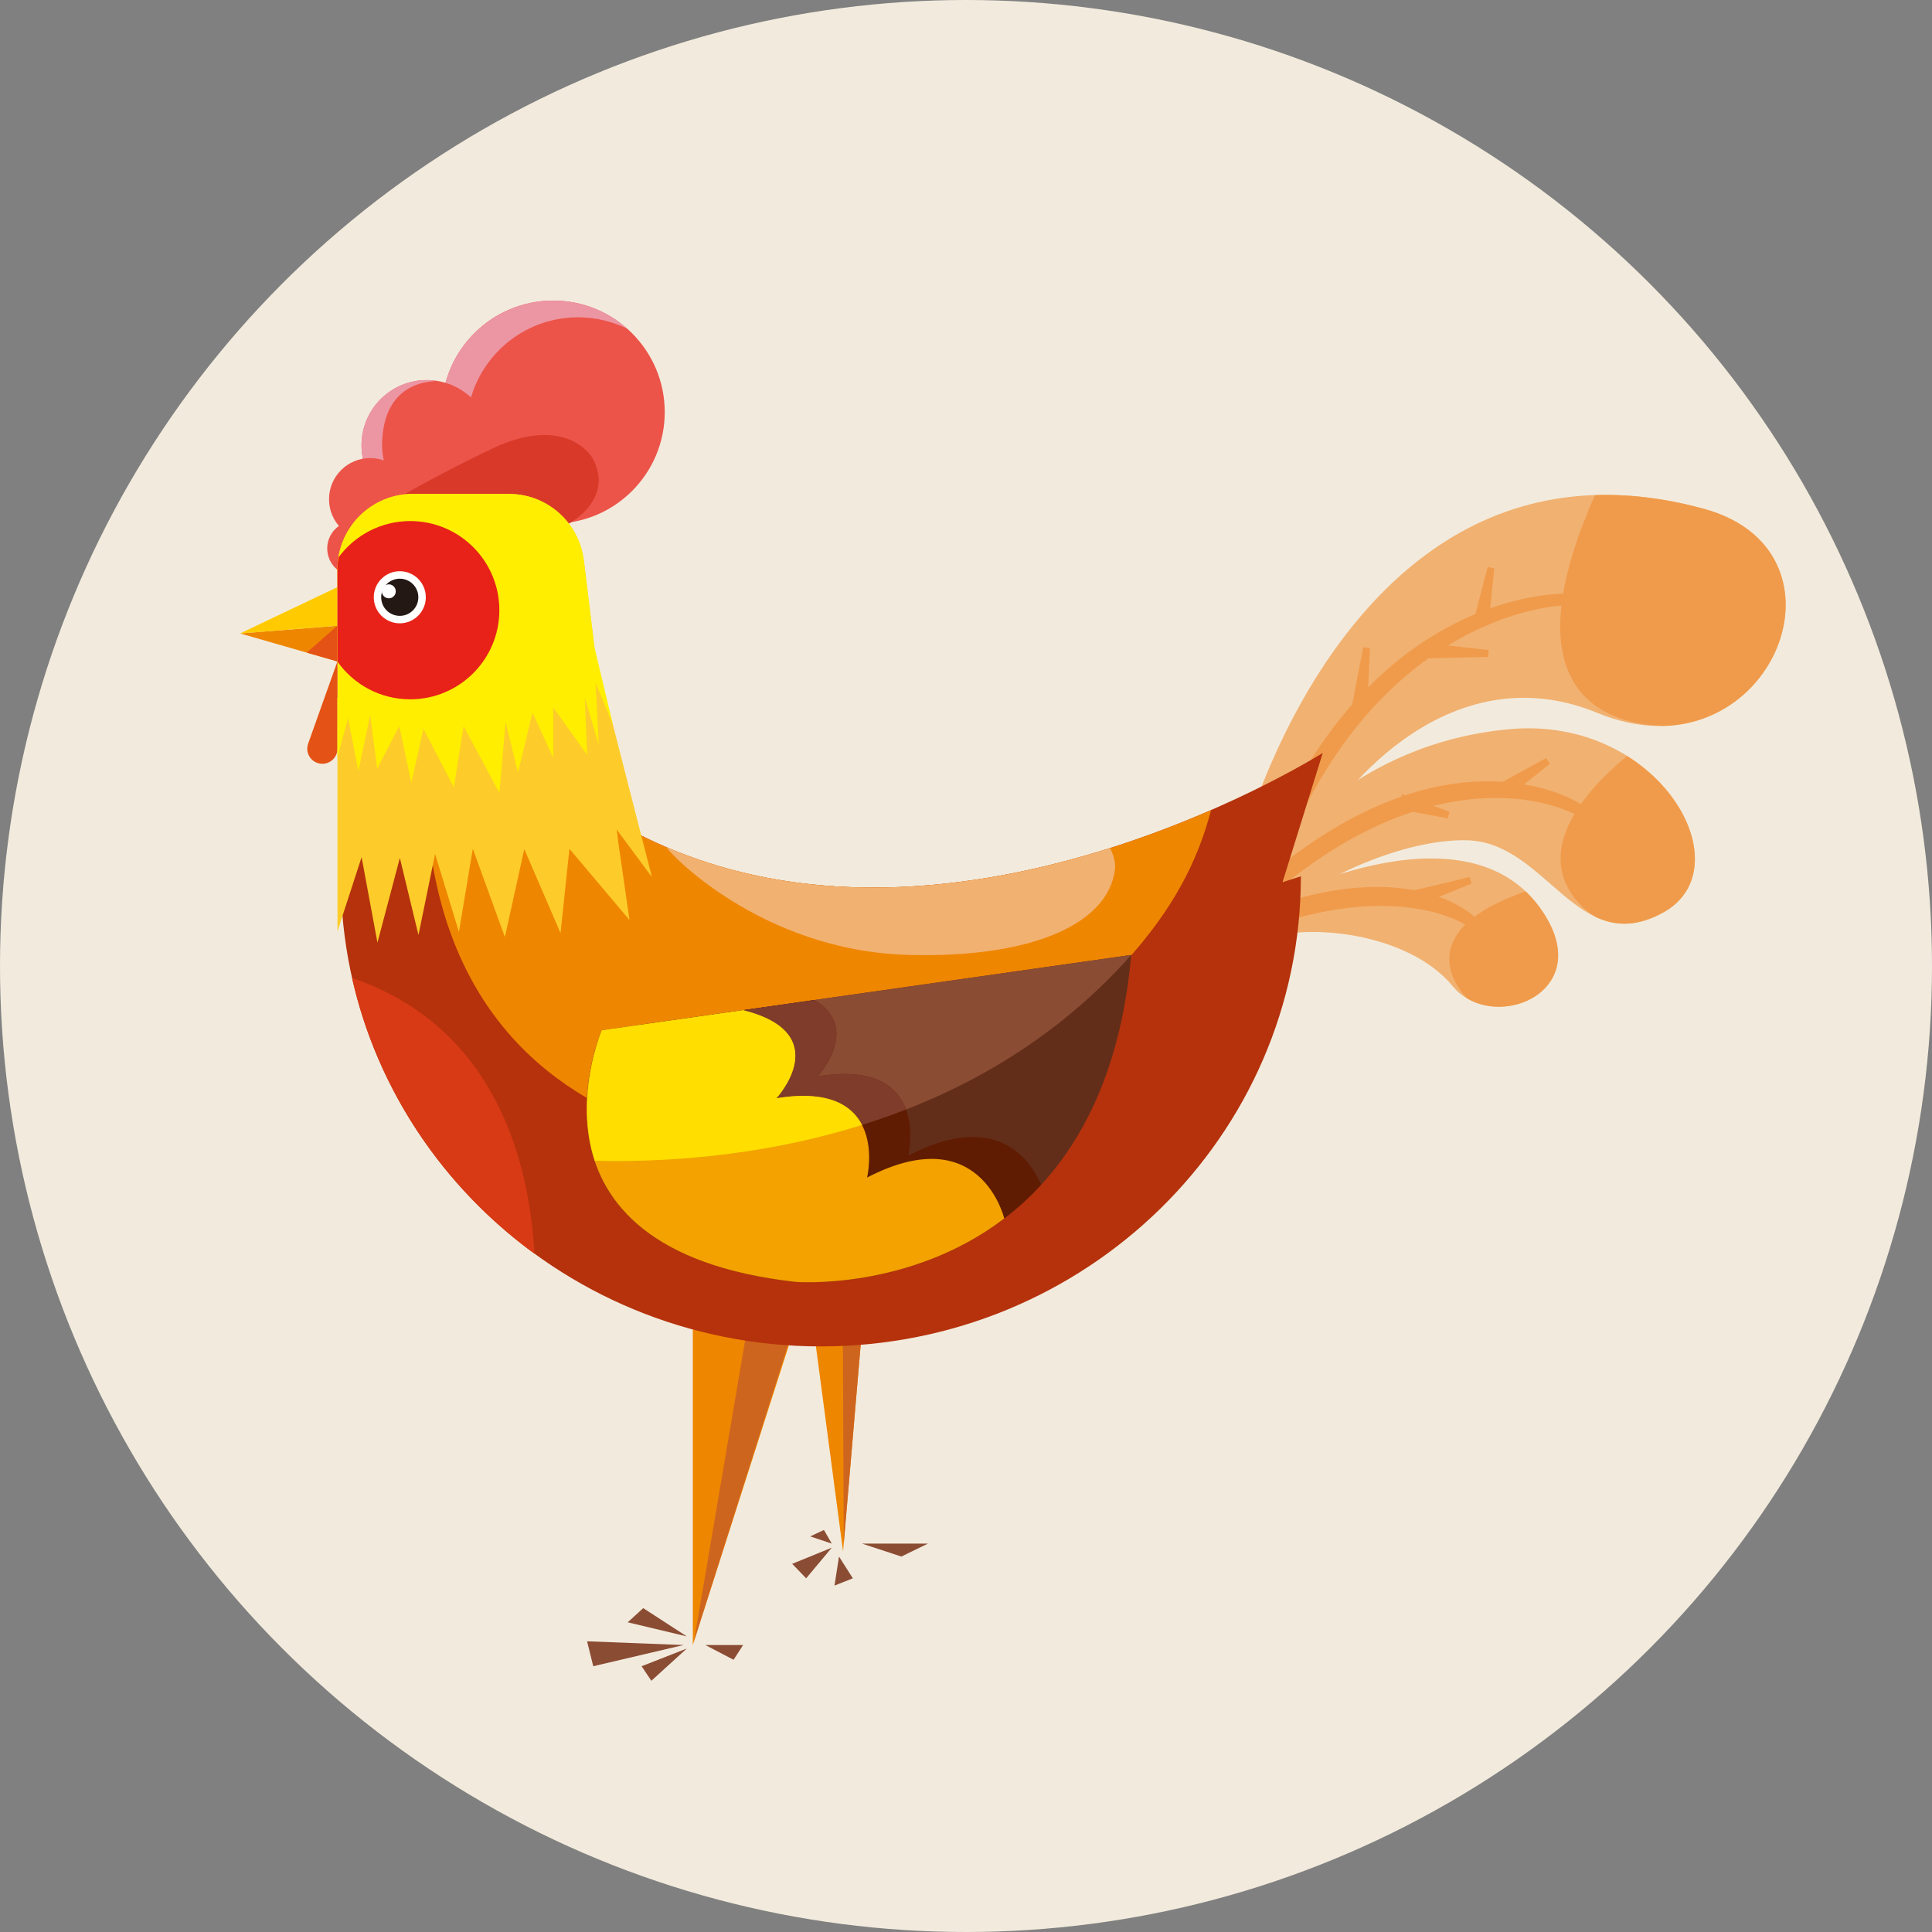<?xml version="1.0" encoding="utf-8"?>
<!-- Generator: Adobe Illustrator 24.2.1, SVG Export Plug-In . SVG Version: 6.00 Build 0)  -->
<svg version="1.1" id="图层_1" xmlns="http://www.w3.org/2000/svg" xmlns:xlink="http://www.w3.org/1999/xlink" x="0px" y="0px"
	 viewBox="0 0 300 300" style="enable-background:new 0 0 300 300;" xml:space="preserve">
<rect x="0" y="0" width="300" height="300" fill="#808080" stroke="none"/>
<style type="text/css">
	.st0{fill:#F2EBDD;}
	.st1{fill:#EF8600;}
	.st2{fill:#CE651F;}
	.st3{fill:#8B4C34;}
	.st4{fill:#F1B171;}
	.st5{fill:#F09B4B;}
	.st6{fill:#B5320C;}
	.st7{fill:#EC5449;}
	.st8{fill:#EC96A4;}
	.st9{fill:#D93928;}
	.st10{fill:#E45215;}
	.st11{fill:#FFCB00;}
	.st12{fill:#FDCC2A;}
	.st13{fill:#FFEE00;}
	.st14{fill:#E82218;}
	.st15{fill:#FFFFFF;}
	.st16{fill:#231814;}
	.st17{fill:#632E19;}
	.st18{fill:#5F1C02;}
	.st19{fill:#803C2A;}
	.st20{fill:#F3A200;}
	.st21{fill:#FFDE00;}
	.st22{fill:#D83A15;}
</style>
<circle class="st0" cx="150" cy="150" r="150"/>
<g>
	<g>
		<polygon class="st1" points="107.58,203.88 107.58,255.44 123.83,204.73 		"/>
		<polygon class="st1" points="125.81,202.38 130.91,240.91 134.75,195.85 		"/>
		<polygon class="st2" points="123.01,206.81 107.76,254.86 116.29,204.67 		"/>
		<polygon class="st2" points="130.87,205.81 131.02,239.69 134,204.67 		"/>
		<polygon class="st3" points="106.65,254.1 99.88,249.71 97.47,251.91 		"/>
		<polygon class="st3" points="106.15,255.44 91.16,254.86 92.12,258.73 		"/>
		<polygon class="st3" points="106.65,255.98 99.63,258.73 101.14,260.99 		"/>
		<polygon class="st3" points="109.53,255.44 115.39,255.44 113.91,257.73 		"/>
		<polyline class="st3" points="127.94,237.57 125.81,238.57 129.16,239.69 		"/>
		<polygon class="st3" points="129.16,240.32 123.01,242.83 125.18,245.08 		"/>
		<polygon class="st3" points="130.28,241.7 129.58,246.21 132.43,245.08 		"/>
		<polygon class="st3" points="133.85,239.69 144.09,239.69 139.96,241.7 		"/>
	</g>
	<g>
		<path class="st4" d="M202.88,131.95c7.89-13.85,24.77-29.65,45.19-21.24c26.28,10.82,41.48-24.9,16.48-31.71
			c-54.89-14.96-71.93,52.88-71.93,52.88L202.88,131.95z"/>
		<path class="st4" d="M199.96,140.81c6.71-5.47,19.06-10.57,27.88-10.33c12.45,0.34,17.16,18.6,30.48,11.18
			c12.61-7.02-0.67-30.52-23.85-28.44c-24.51,2.2-36.17,19.21-36.17,19.21L199.96,140.81z"/>
		<path class="st4" d="M195.35,146.08c7.44-2.99,23.4-1.25,30.24,7.07c5.96,7.25,21.52,1.44,14.63-10.49
			c-11.07-19.19-42.18-2.92-42.18-2.92L195.35,146.08z"/>
	</g>
	<g>
		<path class="st5" d="M258.31,141.66c8.71-4.85,5.07-17.56-5.66-24.27c-19.95,16.67-4.85,25.01-4.81,25.03
			C250.83,143.79,254.15,143.98,258.31,141.66z"/>
		<path class="st5" d="M240.22,142.65c-0.96-1.67-2.08-3.06-3.31-4.23c-19.4,6.71-9.21,16.48-9.04,16.64
			C234.71,159.04,246.35,153.28,240.22,142.65z"/>
		<path class="st5" d="M264.54,79c-6.08-1.66-11.69-2.29-16.87-2.12c-13.21,29.77,0.73,35.58,10.8,35.85
			C277.84,112,286.01,84.85,264.54,79z"/>
		<path class="st5" d="M199.45,132.34c5.39-13.24,12.92-23.37,22.37-30.12l9.28-0.22l0.05-1.06l-6.31-0.71
			c9.82-6,17.84-6.21,17.92-6.21l0.52-0.01l0.01-1.79l-0.52-0.02c-0.05,0-4.77-0.08-11.38,2.26l0.64-6.22L231,88.05l-1.9,7.3
			c-6.07,2.53-11.66,6.35-16.65,11.38l0.28-6.1l-1.05-0.13l-1.71,8.88c-5.29,6.02-9.77,13.48-13.31,22.18l-0.47,1.15l3.02,0.23
			L199.45,132.34z"/>
		<path class="st5" d="M245.48,124.88c-0.12-0.08-3.22-2.14-8.83-3.08l4.02-3.21l-0.59-0.88l-6.75,3.7
			c-4.87-0.33-9.95,0.36-15.12,2.08l-0.49-0.18l-0.15,0.4c-6.34,2.2-12.81,5.93-19.23,11.1l-0.43,0.34l0.59,2.97l1.16-0.94
			c6.5-5.23,13.13-8.97,19.71-11.12l5.43,1.01l0.28-1.02l-2.47-0.92c6.89-1.71,12.37-1.33,15.83-0.66c3.84,0.74,6.06,1.95,6.09,1.96
			l0.45,0.25l0.92-1.51L245.48,124.88z"/>
		<path class="st5" d="M223.43,139.26l5.09-2.06l-0.32-1.01l-8.58,2.05c-6.48-1.21-14.13-0.29-22.75,2.72l-0.38,0.13l-1.49,3.51
			l1.93-0.67c11.1-3.88,19.14-3.6,23.93-2.68c4.46,0.86,6.79,2.4,6.82,2.41l0.42,0.28l1.05-1.38l-0.36-0.33
			C228.29,141.79,226.58,140.38,223.43,139.26z"/>
	</g>
	<path class="st6" d="M205.4,116.91c0,0-64.94,41.14-114.08,8.01l-25.2-9.33l-13.2,20.48c0,40.31,33.37,73,74.54,73
		c41.17,0,74.54-32.68,74.54-73l-2.85,0.92L205.4,116.91z"/>
	<path class="st1" d="M138.24,178.9c34.92-23.62,45.61-37.19,49.82-53.11c-22.39,9.75-62.43,21.38-95.61-0.12l-26.19,0.95
		C70.77,188.67,138.24,178.9,138.24,178.9z"/>
	<g>
		<path class="st7" d="M103.22,63.99c0,9.57-7.75,17.32-17.32,17.32c-9.56,0-17.32-7.75-17.32-17.32c0-9.57,7.75-17.32,17.32-17.32
			C95.46,46.67,103.22,54.43,103.22,63.99z"/>
		<path class="st8" d="M72.44,66.59c0-9.56,7.75-17.32,17.32-17.32c2.74,0,5.32,0.64,7.63,1.77c-3.06-2.71-7.08-4.36-11.49-4.36
			c-9.56,0-17.32,7.75-17.32,17.32c0,6.83,3.95,12.73,9.69,15.55C74.7,76.37,72.44,71.74,72.44,66.59z"/>
		<path class="st7" d="M76.4,69.15c0,5.6-4.54,10.13-10.13,10.13c-5.6,0-10.13-4.53-10.13-10.13c0-5.6,4.53-10.13,10.13-10.13
			C71.86,59.02,76.4,63.56,76.4,69.15z"/>
		<path class="st8" d="M59.33,69.15c0-5.05,2.12-9.72,8.53-9.99c-0.52-0.08-1.05-0.14-1.6-0.14c-5.6,0-10.13,4.54-10.13,10.13
			c0,5.6,4.53,10.13,10.13,10.13c0.54,0,1.08-0.05,1.6-0.14C63.03,78.38,59.33,74.2,59.33,69.15z"/>
		<path class="st7" d="M63.87,77.52c0,3.53-2.86,6.39-6.39,6.39c-3.53,0-6.39-2.86-6.39-6.39c0-3.53,2.86-6.39,6.39-6.39
			C61.01,71.13,63.87,73.99,63.87,77.52z"/>
		<path class="st7" d="M59.33,85.16c0,2.35-1.91,4.26-4.26,4.26c-2.36,0-4.26-1.91-4.26-4.26c0-2.35,1.91-4.26,4.26-4.26
			C57.43,80.9,59.33,82.81,59.33,85.16z"/>
		<rect x="68.58" y="72.45" class="st7" width="9.64" height="7.64"/>
		<path class="st9" d="M62.79,76.75c8.17-4.61,14.75-7.6,14.75-7.6c10.83-4.52,14.46,1.97,14.46,1.97
			c3.51,6.39-3.65,10.18-3.65,10.18L62.79,76.75z"/>
	</g>
	<g>
		<polygon class="st1" points="37.28,98.36 52.39,97.17 52.39,102.71 		"/>
		<polygon class="st10" points="52.39,97.17 47.63,101.34 52.39,102.71 		"/>
		<polygon class="st11" points="52.39,91.17 37.28,98.36 52.39,97.17 		"/>
	</g>
	<path class="st12" d="M95.75,128.8l5.48,7.39l-8.74-34.13L90.64,86.8l-0.02,0c-0.77-5.63-5.54-9.99-11.36-10.1v-0.01H64.41v0.02
		c-0.1,0-0.2-0.02-0.3-0.02c-6.47,0-11.71,5.25-11.71,11.71v42.98v13.24l3.75-11.52l2.46,13.27l3.48-13.15l2.89,11.97l2.58-12.59
		l3.7,12.09l2.16-12.89l4.98,13.7l3.01-13.65l5.63,13.03l1.38-13.08l9.33,11.07l-1.66-11.49L95.75,128.8z"/>
	<path class="st13" d="M92.49,102.05L90.64,86.8l-0.02,0c-0.77-5.63-5.54-9.99-11.36-10.1v-0.01H64.41v0.02
		c-0.1,0-0.2-0.02-0.3-0.02c-6.47,0-11.71,5.25-11.71,11.71v19.93C72.29,117.34,86.1,108.2,92.49,102.05z"/>
	<path class="st14" d="M63.7,108.59c7.64,0,13.84-6.2,13.84-13.84c0-7.65-6.2-13.84-13.84-13.84c-4.58,0-8.63,2.23-11.15,5.66
		c-0.09,0.6-0.16,1.21-0.16,1.83v14.32C54.9,106.27,59.02,108.59,63.7,108.59z"/>
	<g>
		<path class="st15" d="M66.12,92.74c0,2.23-1.81,4.05-4.04,4.05c-2.23,0-4.04-1.81-4.04-4.05c0-2.23,1.81-4.04,4.04-4.04
			C64.31,88.7,66.12,90.51,66.12,92.74z"/>
		<path class="st16" d="M64.96,92.74c0,1.6-1.29,2.89-2.88,2.89c-1.6,0-2.89-1.29-2.89-2.89c0-1.59,1.29-2.88,2.89-2.88
			C63.67,89.86,64.96,91.15,64.96,92.74z"/>
		<path class="st15" d="M61.4,91.48c0.19,0.57-0.12,1.18-0.68,1.37c-0.57,0.19-1.18-0.12-1.37-0.68c-0.19-0.57,0.12-1.18,0.68-1.37
			C60.6,90.6,61.21,90.91,61.4,91.48z"/>
	</g>
	<path class="st4" d="M141.12,148.28c19.27,0.51,30.99-4.88,32.01-13.28c0.13-1.12-0.23-2.24-0.76-3.31
		c-19.63,6.23-45.23,9.97-68.85-0.13C103.43,131.96,117.92,147.67,141.12,148.28z"/>
	<g>
		<path class="st17" d="M93.43,159.98l82.23-11.7c-4.86,54.63-52.17,50.76-52.17,50.76C78.58,193.99,93.43,159.98,93.43,159.98z"/>
		<path class="st3" d="M175.66,148.28l-82.23,11.7c0,0-4.31,10.31-1.08,20.26C110.9,180.72,149.54,177.75,175.66,148.28z"/>
		<path class="st18" d="M161.68,183.96c-1.65-3.81-6.89-11.66-20.65-4.52c0,0,3.7-15.21-14.09-12.3c0,0,6.9-7.46-0.46-11.85
			l-27.57,3.92c-2.4,8.08-6.33,32.24,30.97,36.43c0,0,11.08,0.9,23.07-4.36C155.97,189.35,158.94,186.95,161.68,183.96z"/>
		<path class="st19" d="M126.94,167.13c0,0,6.9-7.46-0.46-11.85l-27.57,3.92c-1.27,4.28-2.97,13.07,1.26,21.02
			c11.03-0.35,25.72-2.16,40.52-7.94C139.41,168.81,135.91,165.67,126.94,167.13z"/>
		<path class="st20" d="M134.64,182.85c0,0,3.7-15.22-14.09-12.3c0,0,9.3-10.05-5.16-13.68l0,0l-21.95,3.12
			c0,0-14.86,34.01,30.06,39.06c0,0,17.61,1.44,32.44-9.84C155.93,189.19,152.29,173.69,134.64,182.85z"/>
		<path class="st21" d="M120.55,170.54c0,0,9.3-10.05-5.16-13.68l-21.95,3.12c0,0-4.31,10.31-1.08,20.26
			c9.82,0.25,25.26-0.46,41.49-5.56C132.28,171.65,128.65,169.21,120.55,170.54z"/>
	</g>
	<path class="st22" d="M54.67,151.86c3.92,17.42,14.19,32.5,28.31,42.81C82.23,180.91,77.26,159.58,54.67,151.86z"/>
	<path class="st10" d="M52.39,102.72l-4.5,12.63c0,0,0,0.01,0,0.01l-0.09,0.25c0,0.01,0.01,0.01,0.01,0.01
		c-0.06,0.21-0.1,0.42-0.1,0.64c0,1.29,1.05,2.34,2.34,2.34c1.3,0,2.35-1.05,2.35-2.34c0-0.03-0.01-0.06-0.01-0.09
		c0.01-0.01,0.01-0.01,0.01-0.01V102.72z"/>
	<polygon class="st13" points="52.39,108.33 52.39,117.6 54.05,111.52 55.65,119.73 57.48,111.02 58.57,119.33 62,112.75 
		63.87,121.52 65.75,113.15 70.47,122.25 71.99,112.75 77.54,123.12 78.51,112.11 80.43,119.93 82.69,110.66 85.9,117.67 
		85.9,109.83 91.16,117.2 90.8,108.33 92.96,115.6 92.49,106.04 95.21,112.68 92.31,100.52 78.97,105.64 71.93,108.3 65.28,110.09 
		60.37,109.03 54.25,108.1 	"/>
</g>
</svg>
